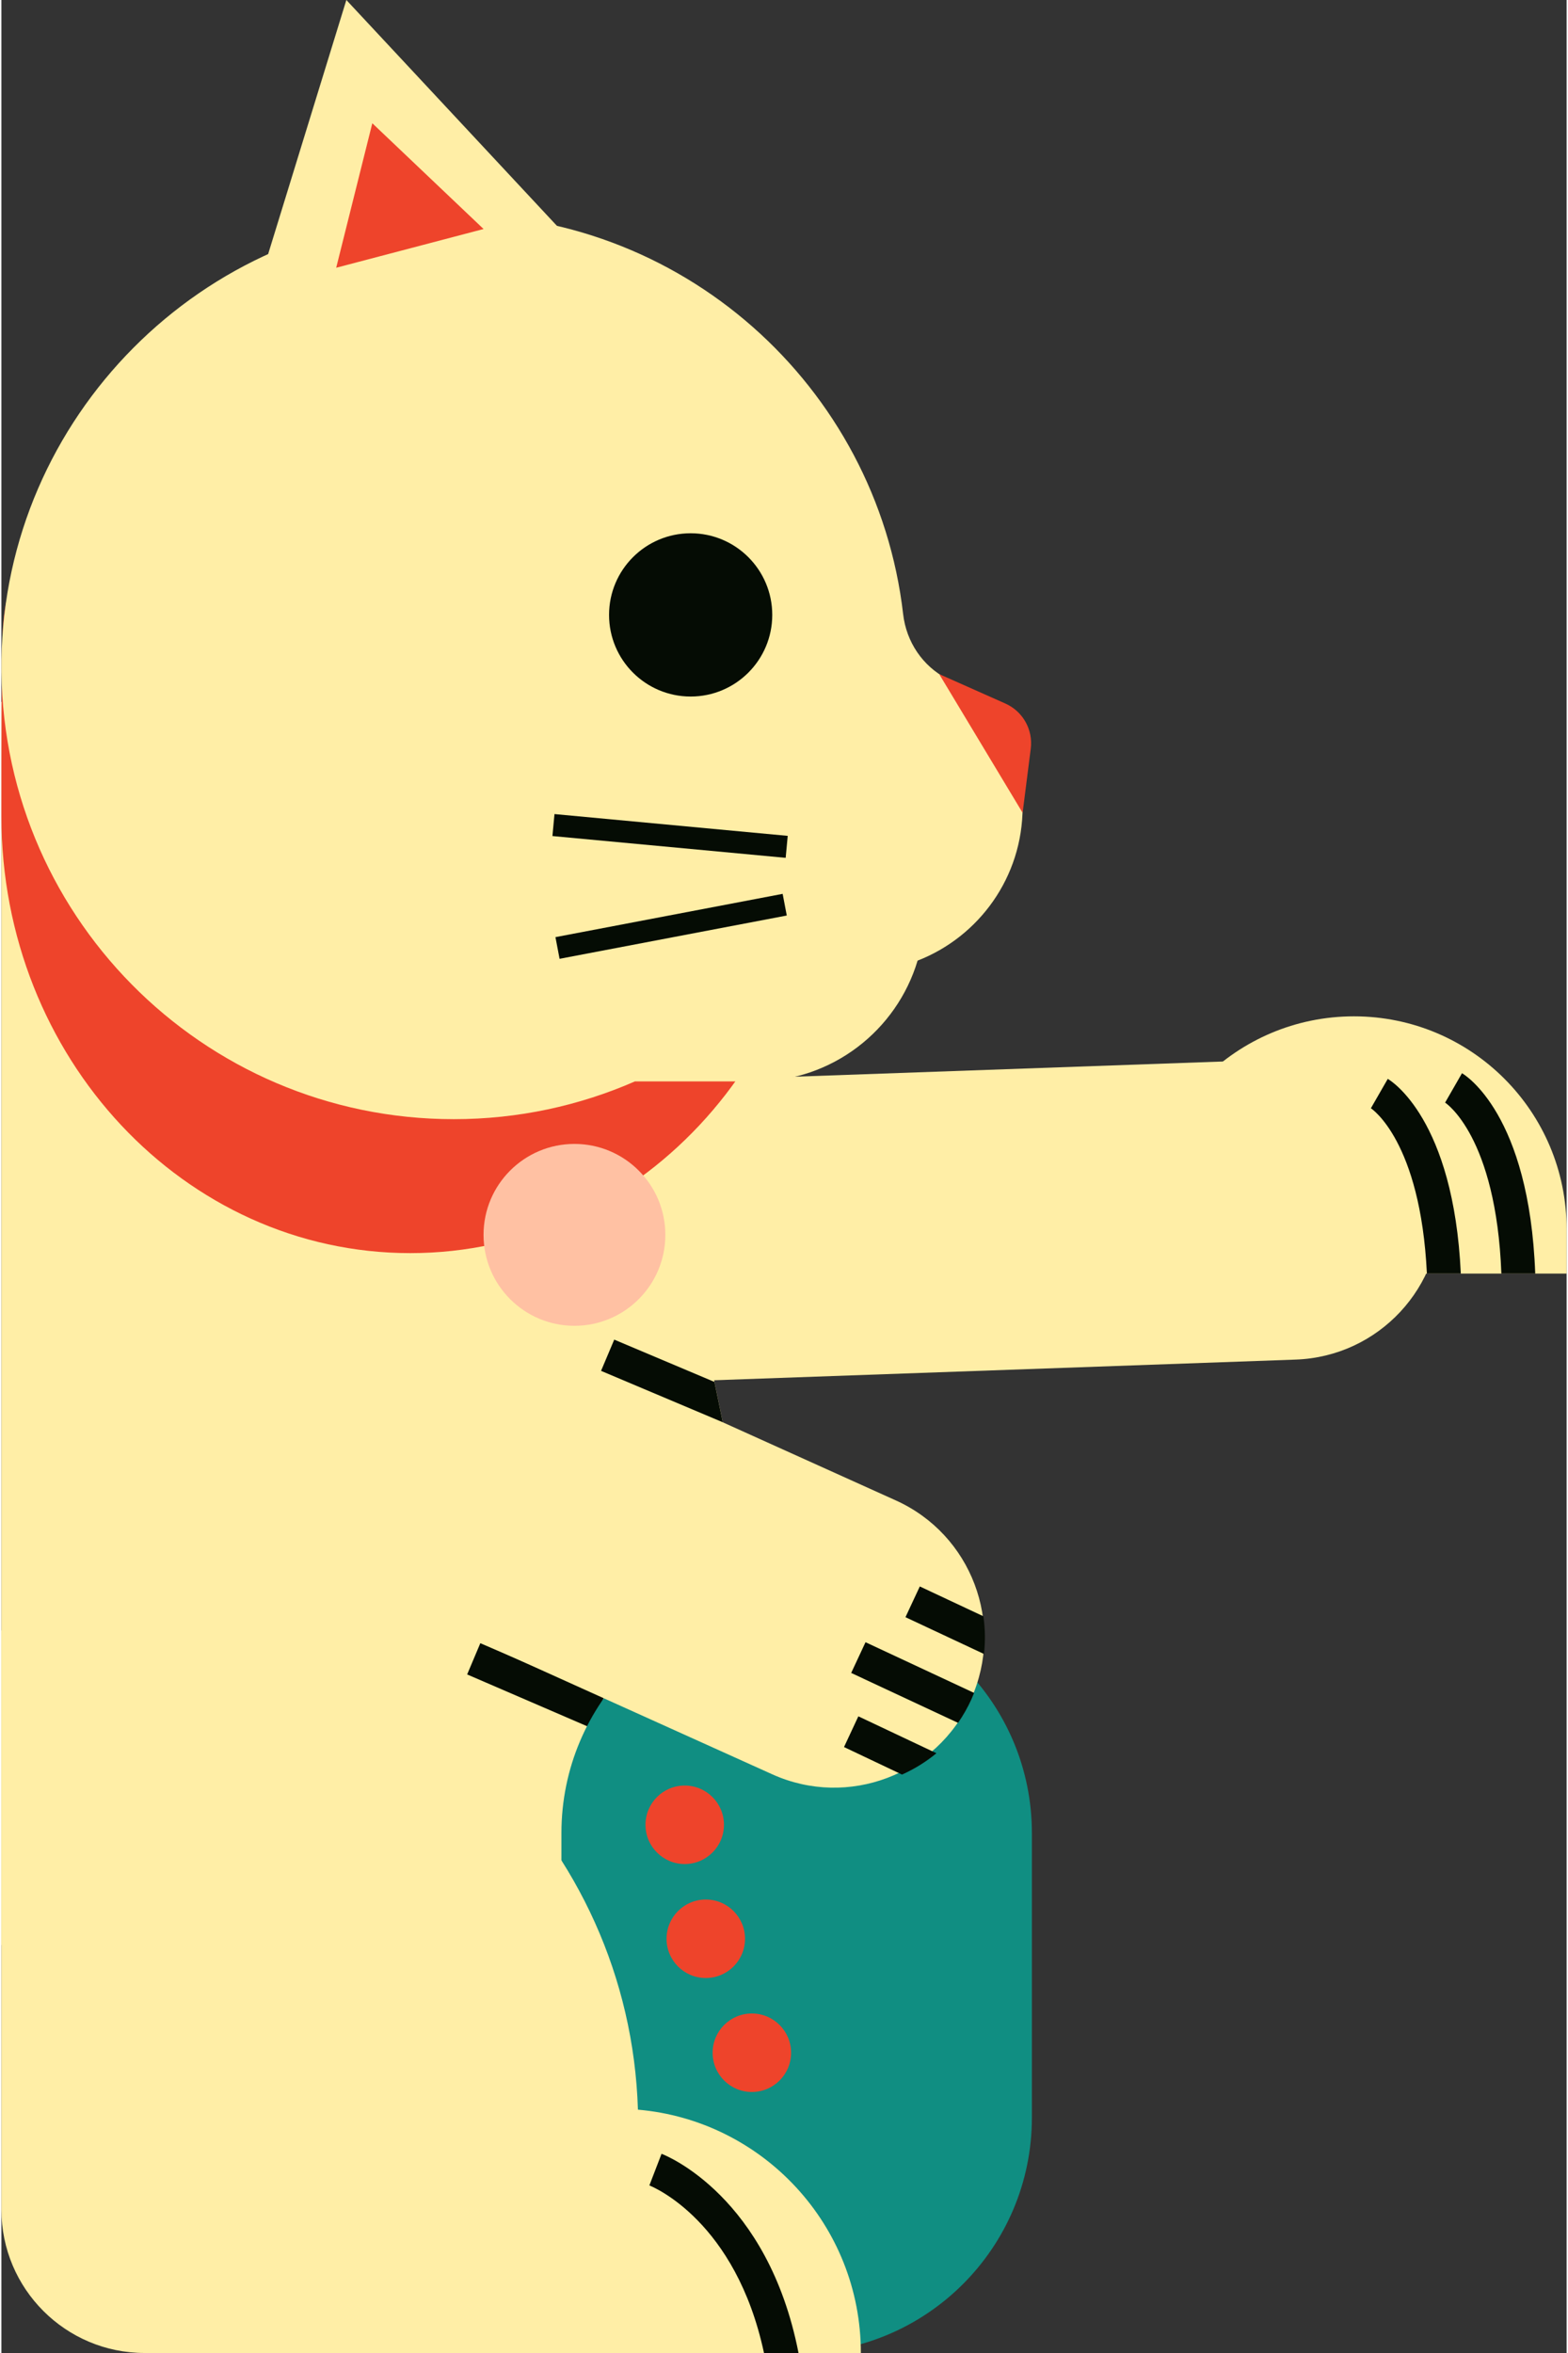 <svg
  enable-background="new 0 0 323.234 485.72"
  height="486"
  viewBox="0 0 323.234 485.72"
  width="324"
  xmlns="http://www.w3.org/2000/svg"
>
  <rect x="0" y="0" width="323.234" height="485.72" fill="#333333" stroke="none"/>
  <path
    d="m118.34 144.893h-118.34v256.615h93.475c40.119 0 70.133-36.824 62.04-76.119z"
    fill="#ffeea6"
  />
  <path d="m98.904 339.198-2.722 6.45 25.585 11.041 2.722-6.449z" fill="#050c04" />
  <path
    d="m267.288 280.656-174.957 6.21-2.2-61.991 205.952-7.31 1.1 30.996c.608 17.117-12.777 31.487-29.895 32.095z"
    fill="#ffeea6"
  />
  <path
    d="m164.23 485.72c-26.829 0-48.578-21.749-48.578-48.578v-58.755c0-26.829 21.749-48.578 48.578-48.578 26.829 0 48.578 21.749 48.578 48.578v58.755c0 26.829-21.749 48.578-48.578 48.578z"
    fill="#108e82"
  />
  <g fill="#ffeea6">
    <path
      d="m131.45 435.491c-1.69-54.904-46.725-98.895-102.039-98.895h-29.411v119.529c0 16.345 13.25 29.595 29.595 29.595h147.894c0-26.372-20.245-48.002-46.039-50.229z"
    />
    <path
      d="m159.208 366.271-93.221-42.065 25.513-56.54 93.221 42.065c15.613 7.045 22.559 25.414 15.513 41.027-7.045 15.612-25.413 22.558-41.026 15.513z"
    />
    <path
      d="m323.234 253.714v9.192h-87.83v-9.192c0-24.254 19.661-43.915 43.915-43.915 24.254 0 43.915 19.661 43.915 43.915z"
    />
  </g>
  <path
    d="m186.701 333.828 16.217 7.599c.291-2.615.241-5.228-.124-7.783l-13.132-6.159z"
    fill="#050c04"
  />
  <path
    d="m178.452 338.995-2.961 6.343 22.071 10.305c1.048-1.518 1.981-3.145 2.767-4.886.193-.429.372-.861.544-1.293z"
    fill="#050c04"
  />
  <path
    d="m193.098 361.913-16.127-7.619-2.961 6.343 11.974 5.68c2.545-1.136 4.941-2.612 7.114-4.404z"
    fill="#050c04"
  />
  <path
    d="m168.894 168.511c0 49.798-37.808 90.166-84.447 90.166s-84.447-40.369-84.447-90.166c0-13.551.015-29.356.297-38.316 1.06-33.618 50.203-51.851 84.15-51.851 46.638 0 84.447 40.369 84.447 90.167z"
    fill="#ee442b"
  />
  <path d="m118.34 50.497-47.103-50.497-24.127 78.344z" fill="#ffeea6" />
  <path
    d="m186.222 126.789c-5.43-47.106-45.893-83.546-94.671-82.591-50.099.981-90.83 41.944-91.541 92.048-.741 52.218 41.366 94.781 93.414 94.781 13.302 0 25.951-2.786 37.405-7.797h24.87c15.824 0 29.188-10.511 33.506-24.931 12.69-4.933 21.688-17.258 21.688-31.692v-18.425l-15.578-8.053c-5.086-2.628-8.437-7.651-9.093-13.34z"
    fill="#ffeea6"
  />
  <path
    d="m212.575 154.545-1.681 13.239-17.226-28.629 13.657 6.071c3.615 1.606 5.749 5.394 5.25 9.319z"
    fill="#ee442b"
  />
  <circle cx="142.34" cy="126.932" fill="#050c04" r="16.851" />
  <path d="m69.139 55.27 7.457-29.827 22.978 21.83z" fill="#ee442b" />
  <path
    d="m135.709 148.358h4.554v48.361h-4.554z"
    fill="#050c04"
    transform="matrix(.093 -.996 .996 .093 -46.591 293.951)"
  />
  <path
    d="m136.162 167.34h4.554v47.781h-4.554z"
    fill="#050c04"
    transform="matrix(-.187 -.982 .982 -.187 -23.596 362.926)"
  />
  <circle cx="118.34" cy="254.908" fill="#ffc1a3" r="18.772" />
  <path d="m147.25 285.267-20.692-8.734-2.723 6.449 25.129 10.607z" fill="#050c04" />
  <circle cx="141.114" cy="376.685" fill="#ee442b" r="8.102" />
  <circle cx="145.464" cy="400.212" fill="#ee442b" r="8.102" />
  <circle cx="154.979" cy="423.74" fill="#ee442b" r="8.102" />
  <path
    d="m301.631 221.54-3.488 6.068c.115.067 10.546 6.922 11.621 35.297h6.993c-1.213-32.937-14.511-41.011-15.126-41.365z"
    fill="#050c04"
  />
  <path
    d="m286.303 222.707-3.488 6.068c.114.066 10.254 6.739 11.567 34.13h7.005c-1.476-31.974-14.476-39.849-15.084-40.198z"
    fill="#050c04"
  />
  <path
    d="m136.329 444.599-2.516 6.532c.854.337 17.848 7.394 23.672 34.588h7.132c-6.326-32.302-27.259-40.727-28.288-41.12z"
    fill="#050c04"
  />
</svg>
